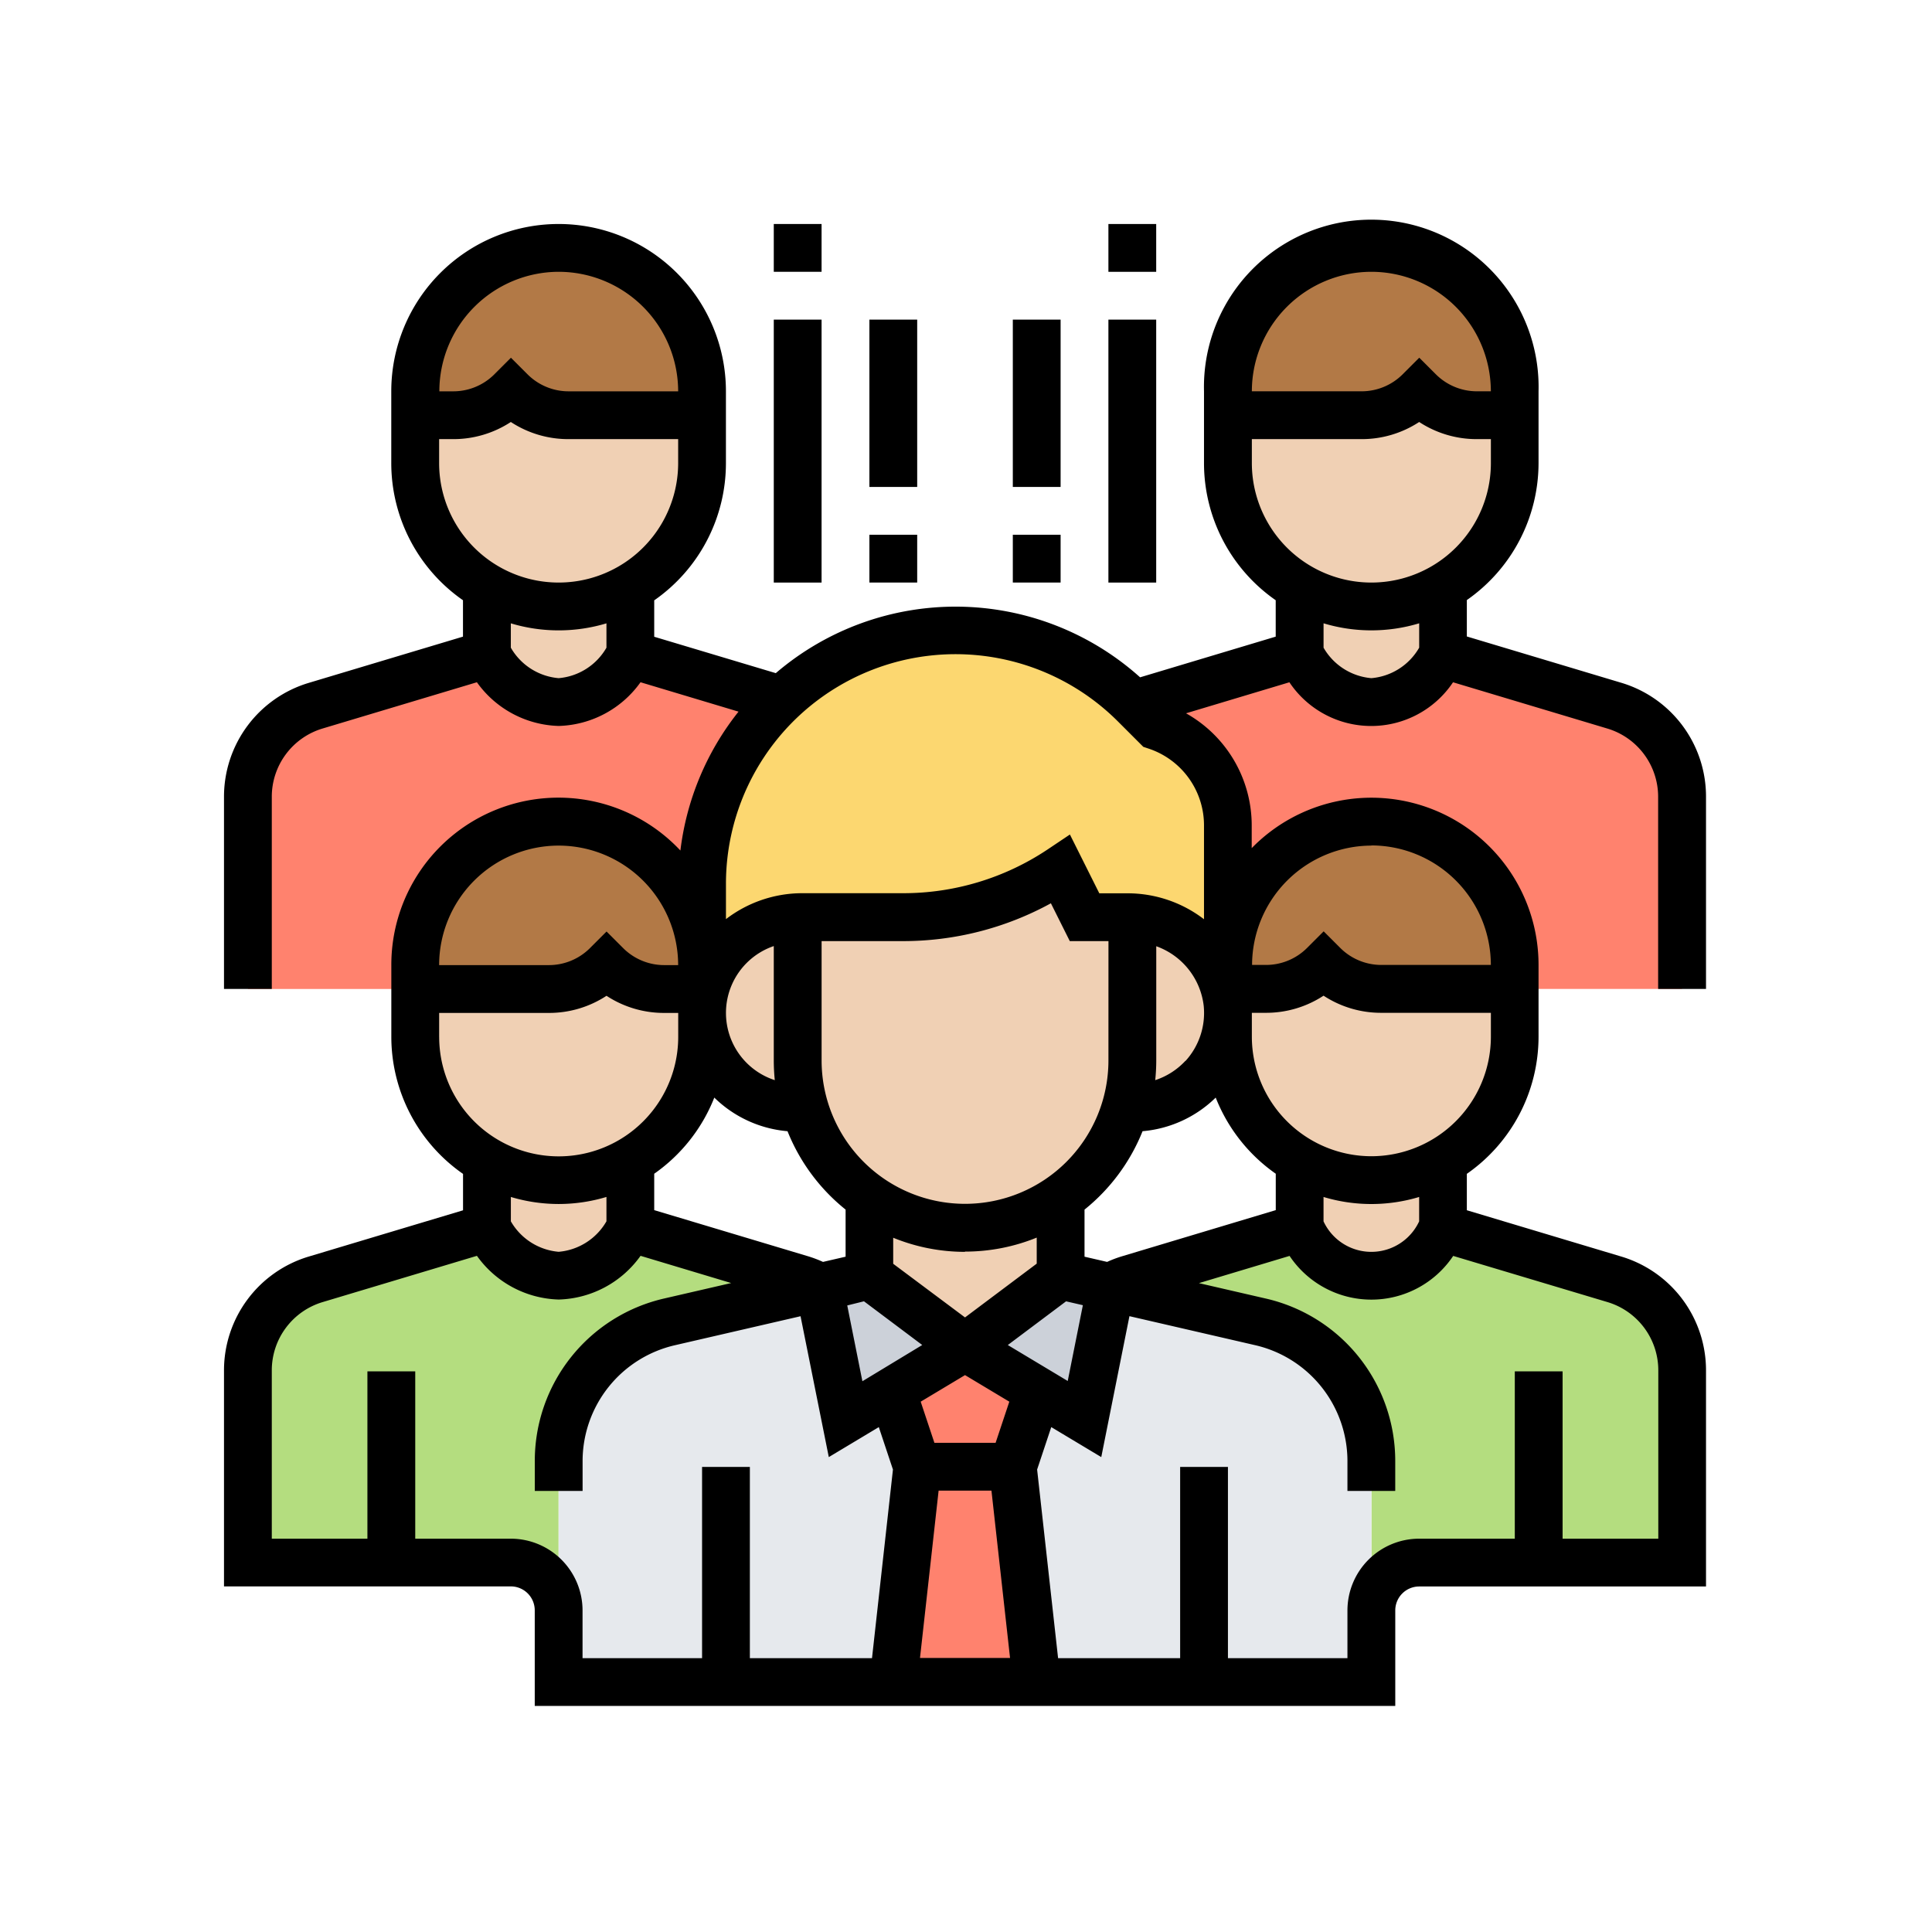 <svg xmlns="http://www.w3.org/2000/svg" width="69" height="69" viewBox="0 0 69 69">
  <g id="Grupo_57218" data-name="Grupo 57218" transform="translate(-984 -2939)">
    <g id="grupo_2_" data-name="grupo (2)" transform="translate(992 2947)">
      <path id="Trazado_101844" data-name="Trazado 101844" d="M308.629,155.1v-4.985a3.692,3.692,0,0,0-.709-2.185,3.745,3.745,0,0,0-1.852-1.366l-.709-.709.137-.145L311.19,144a2.774,2.774,0,0,0,5.122,0l6.1,1.827a3.424,3.424,0,0,1,2.433,3.278v6.847h-5.976V155.1a5.122,5.122,0,0,0-10.244,0Zm0,0" transform="translate(-272.774 -128.634)" fill="#ff826e"/>
      <path id="Trazado_101845" data-name="Trazado 101845" d="M24.22,152.2V155.1a5.122,5.122,0,0,0-10.244,0v.854H8v-6.847a3.424,3.424,0,0,1,2.433-3.278l6.1-1.827a3.158,3.158,0,0,0,2.561,1.707A3.158,3.158,0,0,0,21.659,144l5.4,1.622A9.012,9.012,0,0,0,24.22,152.2Zm0,0" transform="translate(-7.146 -128.634)" fill="#ff826e"/>
      <path id="Trazado_101846" data-name="Trazado 101846" d="M311.865,347.952H307.6a1.712,1.712,0,0,0-1.707,1.707v-5.318a5.122,5.122,0,0,0-3.97-4.985l-5.327-1.229-.034-.009a3.562,3.562,0,0,1,.666-.29l6.1-1.827a2.774,2.774,0,0,0,5.122,0l6.1,1.827a3.424,3.424,0,0,1,2.433,3.278v6.847Zm0,0" transform="translate(-264.913 -300.145)" fill="#b4dd7f"/>
      <path id="Trazado_101847" data-name="Trazado 101847" d="M28.4,338.126l-5.336,1.229a5.122,5.122,0,0,0-3.97,4.985v5.318a1.712,1.712,0,0,0-1.707-1.707H8v-6.847a3.424,3.424,0,0,1,2.433-3.278l6.1-1.827a3.158,3.158,0,0,0,2.561,1.707A3.158,3.158,0,0,0,21.659,336l6.1,1.827a3.562,3.562,0,0,1,.666.29Zm0,0" transform="translate(-7.146 -300.145)" fill="#b4dd7f"/>
      <path id="Trazado_101848" data-name="Trazado 101848" d="M117.976,366.513H112v-7.88a5.122,5.122,0,0,1,3.97-4.985l5.336-1.229L123.1,352h6.83l1.793.435.008-.017,5.327,1.229a5.122,5.122,0,0,1,3.97,4.985v7.88Zm0,0" transform="translate(-100.048 -314.438)" fill="#e6e9ed"/>
      <path id="Trazado_101849" data-name="Trazado 101849" d="M228.268,416l.854,7.683H224l.854-7.683Zm0,0" transform="translate(-200.097 -371.608)" fill="#ff826e"/>
      <path id="Trazado_101850" data-name="Trazado 101850" d="M228.557,377.579l-.077.128-.854,2.561h-3.415l-.854-2.561-.077-.128L225.919,376Zm0,0" transform="translate(-199.455 -335.877)" fill="#ff826e"/>
      <path id="Trazado_101851" data-name="Trazado 101851" d="M253.182,352.41l.034.009-.008.017-.939,4.687-1.631-.982L248,354.561,251.415,352Zm0,0" transform="translate(-221.536 -314.438)" fill="#ccd1d9"/>
      <path id="Trazado_101852" data-name="Trazado 101852" d="M199.225,352.41l1.767-.41,3.415,2.561-2.638,1.579-1.631.982-.939-4.7Zm0,0" transform="translate(-177.942 -314.438)" fill="#ccd1d9"/>
      <path id="Trazado_101853" data-name="Trazado 101853" d="M346.244,13.122v.854h-1.357a2.915,2.915,0,0,1-2.058-.854,2.914,2.914,0,0,1-2.058.854H336v-.854a5.122,5.122,0,1,1,10.244,0Zm0,0" transform="translate(-300.145 -7.146)" fill="#b27946"/>
      <path id="Trazado_101854" data-name="Trazado 101854" d="M74.244,13.976H69.472a2.915,2.915,0,0,1-2.058-.854,2.915,2.915,0,0,1-2.058.854H64v-.854a5.122,5.122,0,0,1,10.244,0Zm0,0" transform="translate(-57.17 -7.146)" fill="#b27946"/>
      <path id="Trazado_101855" data-name="Trazado 101855" d="M360,121.52a5.088,5.088,0,0,0,5.122,0v2.4a2.774,2.774,0,0,1-5.122,0Zm0,0" transform="translate(-321.584 -108.552)" fill="#f0d0b4"/>
      <path id="Trazado_101856" data-name="Trazado 101856" d="M343.683,62.992a5.088,5.088,0,0,1-5.122,0A5.108,5.108,0,0,1,336,58.561V56.854h4.772A2.914,2.914,0,0,0,342.829,56a2.915,2.915,0,0,0,2.058.854h1.357v1.707a5.075,5.075,0,0,1-1.5,3.62A4.918,4.918,0,0,1,343.683,62.992Zm0,0" transform="translate(-300.145 -50.024)" fill="#f0d0b4"/>
      <path id="Trazado_101857" data-name="Trazado 101857" d="M88,121.52l2.561.692a5,5,0,0,0,2.561-.692v2.4a2.774,2.774,0,0,1-5.122,0Zm0,0" transform="translate(-78.609 -108.552)" fill="#f0d0b4"/>
      <path id="Trazado_101858" data-name="Trazado 101858" d="M71.683,62.992a5,5,0,0,1-2.561.692l-2.561-.692a4.918,4.918,0,0,1-1.059-.811,5.075,5.075,0,0,1-1.5-3.62V56.854h1.357A2.915,2.915,0,0,0,67.415,56a2.915,2.915,0,0,0,2.058.854h4.772v1.707A5.108,5.108,0,0,1,71.683,62.992Zm0,0" transform="translate(-57.17 -50.024)" fill="#f0d0b4"/>
      <path id="Trazado_101859" data-name="Trazado 101859" d="M339.415,205.122a2.915,2.915,0,0,1-2.058.854H336v-.854a5.122,5.122,0,1,1,10.244,0v.854h-4.772A2.915,2.915,0,0,1,339.415,205.122Zm0,0" transform="translate(-300.145 -178.658)" fill="#b27946"/>
      <path id="Trazado_101860" data-name="Trazado 101860" d="M72.887,205.976a2.915,2.915,0,0,1-2.058-.854,2.915,2.915,0,0,1-2.058.854H64v-.854a5.122,5.122,0,0,1,10.244,0v.854Zm0,0" transform="translate(-57.17 -178.658)" fill="#b27946"/>
      <path id="Trazado_101861" data-name="Trazado 101861" d="M162.843,138.476a9.036,9.036,0,0,1,9.681-1.784,9.14,9.14,0,0,1,2.937,1.963l.76.76a3.745,3.745,0,0,1,1.852,1.366,3.692,3.692,0,0,1,.709,2.186v6.693c0-.111-.008-.222-.017-.333a3.493,3.493,0,0,0-3.4-3.073.846.846,0,0,0-.145-.008h-1.562l-.854-1.707a10.2,10.2,0,0,1-5.643,1.707h-3.6a.846.846,0,0,0-.145.008,3.493,3.493,0,0,0-3.4,3.073c-.009.111-.017.222-.017.333v-4.6A9.012,9.012,0,0,1,162.843,138.476Zm0,0" transform="translate(-142.926 -121.487)" fill="#fcd770"/>
      <g id="Grupo_57217" data-name="Grupo 57217" transform="translate(6.83 23.05)">
        <path id="Trazado_101862" data-name="Trazado 101862" d="M360,313.52a5.088,5.088,0,0,0,5.122,0v2.4a2.774,2.774,0,0,1-5.122,0Zm0,0" transform="translate(-328.414 -303.113)" fill="#f0d0b4"/>
        <path id="Trazado_101863" data-name="Trazado 101863" d="M88,313.52l2.561.692a5,5,0,0,0,2.561-.692v2.4a2.774,2.774,0,0,1-5.122,0Zm0,0" transform="translate(-85.439 -303.113)" fill="#f0d0b4"/>
        <path id="Trazado_101864" data-name="Trazado 101864" d="M71.683,254.992a5,5,0,0,1-2.561.692l-2.561-.692a4.917,4.917,0,0,1-1.059-.811,5.075,5.075,0,0,1-1.5-3.62v-1.707h4.772A2.915,2.915,0,0,0,70.83,248a2.915,2.915,0,0,0,2.058.854h1.357v1.707A5.108,5.108,0,0,1,71.683,254.992Zm0,0" transform="translate(-64 -244.585)" fill="#f0d0b4"/>
        <path id="Trazado_101865" data-name="Trazado 101865" d="M338.561,254.992A5.108,5.108,0,0,1,336,250.561v-1.707h1.357a2.915,2.915,0,0,0,2.058-.854,2.915,2.915,0,0,0,2.058.854h4.772v1.707a5.075,5.075,0,0,1-1.5,3.62,4.917,4.917,0,0,1-1.059.811,5.088,5.088,0,0,1-5.122,0Zm0,0" transform="translate(-306.975 -244.585)" fill="#f0d0b4"/>
        <path id="Trazado_101866" data-name="Trazado 101866" d="M216,329.2v-2.561l.077-.162c2.519.973,2.928,1.016,3.338,1.016a5.951,5.951,0,0,0,3.338-1.016l.077.162V329.2l-3.415,2.561Zm0,0" transform="translate(-199.78 -314.691)" fill="#f0d0b4"/>
        <path id="Trazado_101867" data-name="Trazado 101867" d="M305.485,235.485v.008a3.412,3.412,0,0,1-3.415,3.406l-.231-.06a5.819,5.819,0,0,0,.231-1.648v-5.114a3.493,3.493,0,0,1,3.4,3.073C305.477,235.263,305.485,235.374,305.485,235.485Zm0,0" transform="translate(-276.46 -230.362)" fill="#f0d0b4"/>
        <path id="Trazado_101868" data-name="Trazado 101868" d="M163.415,237.192a5.818,5.818,0,0,0,.231,1.648l-.231.06A3.412,3.412,0,0,1,160,235.493v-.008c0-.111.008-.222.017-.333a3.493,3.493,0,0,1,3.4-3.073Zm0,0" transform="translate(-149.756 -230.362)" fill="#f0d0b4"/>
        <path id="Trazado_101869" data-name="Trazado 101869" d="M203.952,217.716v5.114a5.819,5.819,0,0,1-.231,1.648,5.967,5.967,0,0,1-5.745,4.328c-.41,0-.82-.043-3.338-1.016a6.191,6.191,0,0,1-.888-.734,5.946,5.946,0,0,1-1.519-2.578A5.818,5.818,0,0,1,192,222.83v-5.114a.848.848,0,0,1,.145-.008h3.6A10.2,10.2,0,0,0,201.391,216l.854,1.707h1.562A.848.848,0,0,1,203.952,217.716Zm0,0" transform="translate(-178.341 -216)" fill="#f0d0b4"/>
      </g>
      <path id="Trazado_101870" data-name="Trazado 101870" d="M52.929,27.318v-6.85a4.242,4.242,0,0,0-3.042-4.088l-5.5-1.649v-1.3a5.969,5.969,0,0,0,2.561-4.9V5.976A5.976,5.976,0,1,0,35,5.976V8.537a5.967,5.967,0,0,0,2.561,4.9v1.3l-4.843,1.453a9.866,9.866,0,0,0-13.011-.149l-4.342-1.3v-1.3a5.969,5.969,0,0,0,2.561-4.9V5.976a5.976,5.976,0,1,0-11.952,0V8.537a5.967,5.967,0,0,0,2.561,4.9v1.3l-5.5,1.649A4.244,4.244,0,0,0,0,20.468v6.85H1.707v-6.85a2.544,2.544,0,0,1,1.825-2.453l5.5-1.649a3.713,3.713,0,0,0,2.922,1.561,3.713,3.713,0,0,0,2.922-1.561l3.5,1.05a9.854,9.854,0,0,0-2.076,4.96A5.968,5.968,0,0,0,5.976,26.464v2.561a5.967,5.967,0,0,0,2.561,4.9v1.3l-5.5,1.649A4.244,4.244,0,0,0,0,40.957v7.7H10.244a.855.855,0,0,1,.854.854v3.415H41.831V49.514a.855.855,0,0,1,.854-.854H52.929v-7.7a4.242,4.242,0,0,0-3.042-4.088l-5.5-1.649v-1.3a5.969,5.969,0,0,0,2.561-4.9V26.465a5.971,5.971,0,0,0-10.244-4.175v-.809a4.591,4.591,0,0,0-2.346-4.006l3.692-1.108a3.515,3.515,0,0,0,5.844,0l5.5,1.649a2.544,2.544,0,0,1,1.825,2.453v6.85ZM11.952,1.707A4.273,4.273,0,0,1,16.22,5.976H12.305a2.075,2.075,0,0,1-1.457-.6l-.6-.6-.6.6a2.075,2.075,0,0,1-1.457.6h-.5A4.273,4.273,0,0,1,11.952,1.707ZM7.683,8.537V7.683h.5a3.739,3.739,0,0,0,2.061-.612,3.739,3.739,0,0,0,2.061.612H16.22v.854a4.268,4.268,0,0,1-8.537,0Zm4.268,7.683a2.184,2.184,0,0,1-1.707-1.088v-.87a5.925,5.925,0,0,0,3.415,0v.87A2.181,2.181,0,0,1,11.952,16.22ZM35.418,31.2a6,6,0,0,0,2.145,2.719v1.3l-5.494,1.649a4.191,4.191,0,0,0-.529.2l-.807-.186V35.2a6.865,6.865,0,0,0,2.073-2.8A4.251,4.251,0,0,0,35.418,31.2Zm-8.953,5.5a6.783,6.783,0,0,0,2.561-.5v.93l-2.561,1.921L23.9,37.135v-.93A6.783,6.783,0,0,0,26.464,36.709Zm-3.609,1.775,2.081,1.561L22.8,41.33l-.541-2.707Zm2.666,6.762h1.887l.664,5.976H24.857Zm2.035-1.707H25.372l-.49-1.47,1.583-.949,1.582.949Zm.436-3.493,2.081-1.561.6.138-.541,2.707Zm6.343-10.15a2.56,2.56,0,0,1-1.078.69,6.924,6.924,0,0,0,.037-.705V25.794a2.578,2.578,0,0,1,1.694,2.123A2.547,2.547,0,0,1,34.336,29.895Zm-2.749-.015a5.122,5.122,0,0,1-10.244,0V25.611h2.9a10.979,10.979,0,0,0,5.289-1.351l.675,1.351h1.381Zm-11.915.705a2.524,2.524,0,0,1-.037-4.789v4.084A6.923,6.923,0,0,0,19.672,30.584Zm.451,1.817A6.85,6.85,0,0,0,22.2,35.2v1.682l-.807.186a4.418,4.418,0,0,0-.528-.2l-5.5-1.649v-1.3A6.007,6.007,0,0,0,17.511,31.2,4.251,4.251,0,0,0,20.123,32.4ZM11.952,22.2a4.273,4.273,0,0,1,4.268,4.268h-.5a2.075,2.075,0,0,1-1.457-.6l-.6-.6-.6.6a2.075,2.075,0,0,1-1.457.6H7.683A4.273,4.273,0,0,1,11.952,22.2Zm-4.268,6.83v-.854H11.6a3.739,3.739,0,0,0,2.061-.612,3.739,3.739,0,0,0,2.061.612h.5v.854a4.268,4.268,0,1,1-8.537,0ZM11.952,35a5.94,5.94,0,0,0,1.707-.252v.87a2.181,2.181,0,0,1-1.707,1.089,2.184,2.184,0,0,1-1.707-1.088v-.87A5.968,5.968,0,0,0,11.952,35ZM10.244,46.953H6.83V40.977H5.122v5.976H1.707v-6A2.544,2.544,0,0,1,3.533,38.5l5.5-1.649a3.713,3.713,0,0,0,2.922,1.561,3.713,3.713,0,0,0,2.922-1.561l3.237.972-2.381.549A5.949,5.949,0,0,0,11.1,44.2v1.048h1.707V44.2a4.25,4.25,0,0,1,3.309-4.159l4.475-1.033L21.6,44.039l1.786-1.071.505,1.516-.748,6.737H18.781v-6.83H17.074v6.83H12.805V49.514A2.564,2.564,0,0,0,10.244,46.953ZM49.4,38.5a2.544,2.544,0,0,1,1.825,2.453v6H47.807V40.977H46.1v5.976H42.684a2.564,2.564,0,0,0-2.561,2.561v1.707H35.855v-6.83H34.148v6.83H29.789l-.749-6.737.505-1.516,1.786,1.071,1.006-5.033,4.476,1.033A4.25,4.25,0,0,1,40.123,44.2v1.048h1.707V44.2A5.949,5.949,0,0,0,37.2,38.375l-2.381-.549,3.237-.972a3.515,3.515,0,0,0,5.844,0ZM42.684,35.62a1.883,1.883,0,0,1-3.415,0v-.871a5.915,5.915,0,0,0,3.415,0Zm-1.707-2.326a4.273,4.273,0,0,1-4.268-4.268v-.854h.5a3.739,3.739,0,0,0,2.061-.612,3.739,3.739,0,0,0,2.061.612h3.915v.854A4.273,4.273,0,0,1,40.977,33.294Zm0-11.1a4.273,4.273,0,0,1,4.268,4.268H41.331a2.075,2.075,0,0,1-1.457-.6l-.6-.6-.6.6a2.075,2.075,0,0,1-1.457.6h-.5A4.273,4.273,0,0,1,40.977,22.2ZM35,24.83a4.485,4.485,0,0,0-2.708-.926H31.261l-1.05-2.1-.8.536A9.281,9.281,0,0,1,24.241,23.9H20.635a4.485,4.485,0,0,0-2.708.926V23.567a8.2,8.2,0,0,1,14-5.8l.906.906.191.064A2.888,2.888,0,0,1,35,21.481ZM40.977,1.707a4.273,4.273,0,0,1,4.268,4.268h-.5a2.075,2.075,0,0,1-1.457-.6l-.6-.6-.6.6a2.075,2.075,0,0,1-1.457.6H36.709A4.273,4.273,0,0,1,40.977,1.707Zm-4.268,6.83V7.683h3.915a3.739,3.739,0,0,0,2.061-.612,3.739,3.739,0,0,0,2.061.612h.5v.854a4.268,4.268,0,1,1-8.537,0Zm4.268,7.683a2.183,2.183,0,0,1-1.707-1.088v-.871a5.915,5.915,0,0,0,3.415,0v.87A2.181,2.181,0,0,1,40.977,16.22Zm0,0"/>
      <path id="Trazado_101871" data-name="Trazado 101871" d="M184,0h1.707V1.707H184Zm0,0" transform="translate(-164.365)"/>
      <path id="Trazado_101872" data-name="Trazado 101872" d="M184,32h1.707v9.391H184Zm0,0" transform="translate(-164.365 -28.585)"/>
      <path id="Trazado_101873" data-name="Trazado 101873" d="M296,0h1.707V1.707H296Zm0,0" transform="translate(-264.414)"/>
      <path id="Trazado_101874" data-name="Trazado 101874" d="M296,32h1.707v9.391H296Zm0,0" transform="translate(-264.414 -28.585)"/>
      <path id="Trazado_101875" data-name="Trazado 101875" d="M216,32h1.707v5.976H216Zm0,0" transform="translate(-192.95 -28.585)"/>
      <path id="Trazado_101876" data-name="Trazado 101876" d="M216,104h1.707v1.707H216Zm0,0" transform="translate(-192.95 -92.902)"/>
      <path id="Trazado_101877" data-name="Trazado 101877" d="M264,32h1.707v5.976H264Zm0,0" transform="translate(-235.828 -28.585)"/>
      <path id="Trazado_101878" data-name="Trazado 101878" d="M264,104h1.707v1.707H264Zm0,0" transform="translate(-235.828 -92.902)"/>
    </g>
    <rect id="Rectángulo_5307" data-name="Rectángulo 5307" width="69" height="69" transform="translate(984 2939)" fill="none"/>
  </g>
</svg>
